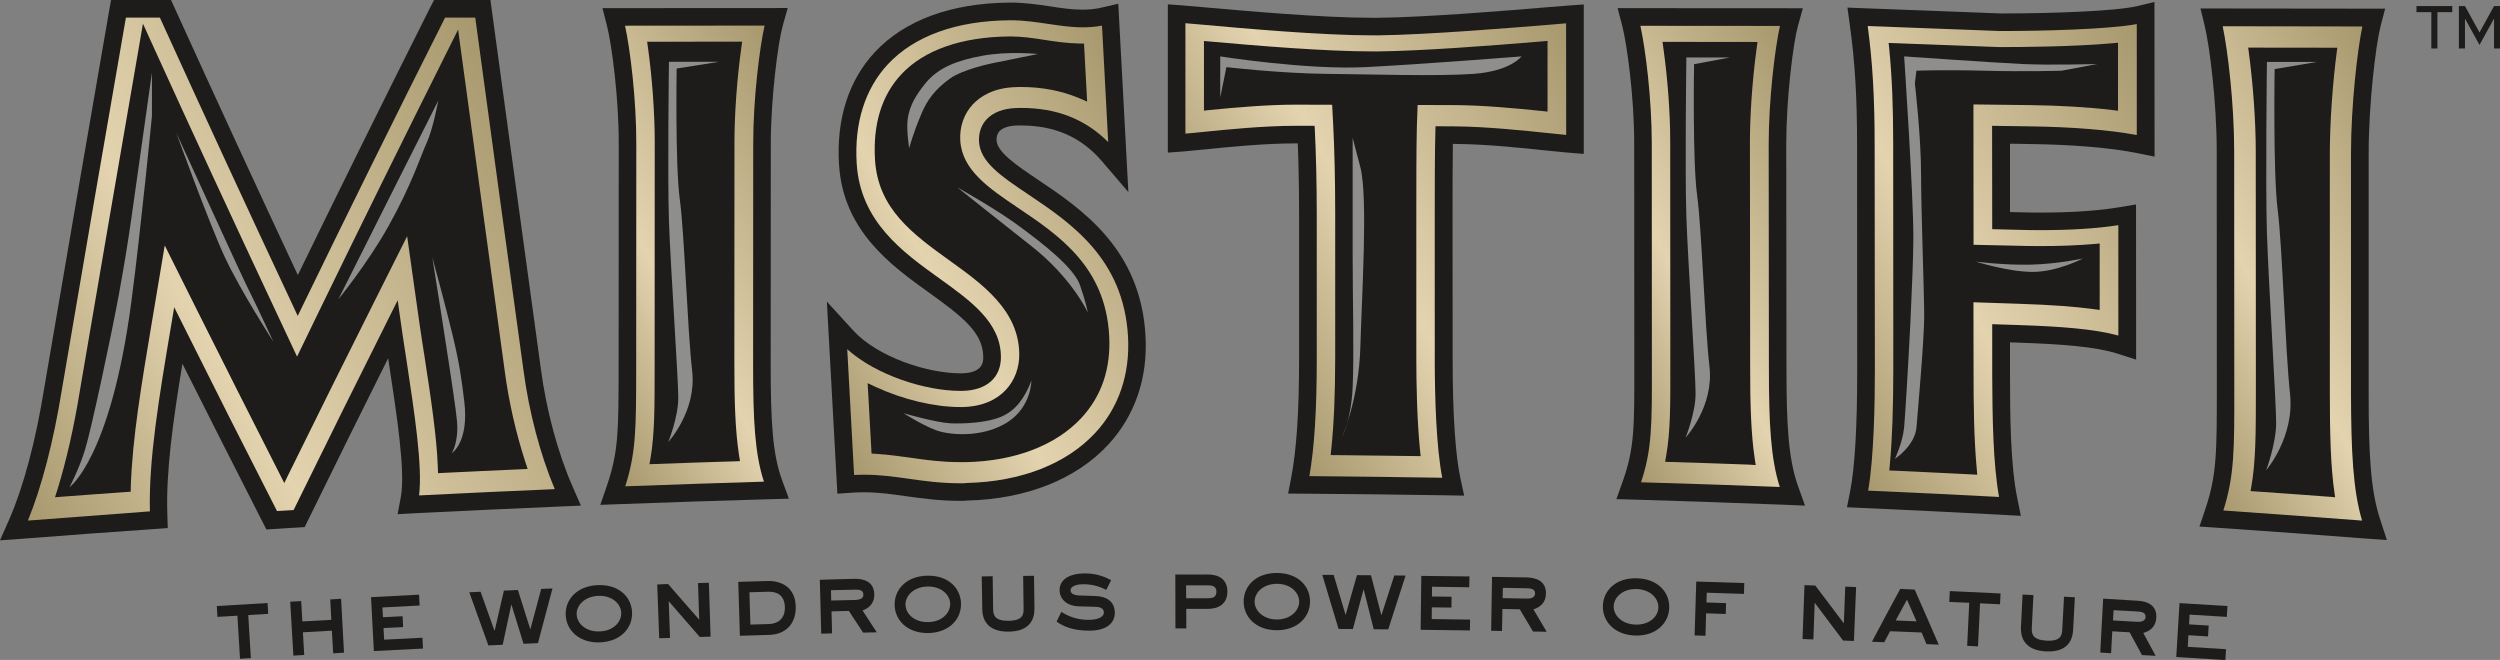 <?xml version="1.0" encoding="utf-8"?>
<!-- Generator: Adobe Illustrator 24.0.0, SVG Export Plug-In . SVG Version: 6.00 Build 0)  -->
<svg version="1.1" id="Layer_1" xmlns="http://www.w3.org/2000/svg" xmlns:xlink="http://www.w3.org/1999/xlink" x="0px" y="0px"
	 viewBox="0 0 230.51 60.85" style="enable-background:new 0 0 230.51 60.85;" xml:space="preserve">
<rect x="0" y="0" width="230.51" height="60.85" fill="#808080" stroke="none"/>
<style type="text/css">
	.st0{fill:#1D1C1A;}
	.st1{fill:url(#SVGID_1_);}
	.st2{fill:url(#SVGID_2_);}
	.st3{fill:url(#SVGID_3_);}
	.st4{fill:url(#SVGID_4_);}
	.st5{fill:url(#SVGID_5_);}
	.st6{fill:url(#SVGID_6_);}
	.st7{fill:url(#SVGID_7_);}
	.st8{opacity:0.5;}
	.st9{fill:#FFFFFF;}
</style>
<g>
	<g>
		<g>
			<path class="st0" d="M226.11,0.56v0.56h-1.37v3.35h-0.56V1.12h-1.37V0.56H226.11z"/>
			<path class="st0" d="M227.29,1.73h-0.01v2.74h-0.56V0.56h0.56l1.34,2.43l1.34-2.43h0.56v3.91h-0.56V1.73h-0.01l-1.33,2.41
				L227.29,1.73z"/>
		</g>
	</g>
	<g>
		<path class="st0" d="M24.67,55.6c0.02,0.33,0.04,0.66,0.06,1c-0.61,0.04-1.23,0.07-1.84,0.11c0.08,1.32,0.16,2.65,0.24,3.97
			c-0.33,0.02-0.67,0.04-1,0.06c-0.08-1.32-0.16-2.65-0.24-3.97c-0.61,0.04-1.22,0.08-1.84,0.11c-0.02-0.33-0.04-0.66-0.06-1
			C21.55,55.79,23.11,55.7,24.67,55.6z"/>
		<path class="st0" d="M27.77,55.42c0.04,0.63,0.07,1.25,0.11,1.88c0.89-0.05,1.78-0.1,2.67-0.15c-0.03-0.63-0.07-1.25-0.1-1.88
			c0.33-0.02,0.67-0.04,1-0.06c0.09,1.66,0.18,3.31,0.27,4.97c-0.33,0.02-0.67,0.04-1,0.06c-0.04-0.7-0.08-1.39-0.12-2.09
			c-0.89,0.05-1.78,0.1-2.67,0.15c0.04,0.7,0.08,1.39,0.12,2.09c-0.33,0.02-0.67,0.04-1,0.06c-0.1-1.66-0.19-3.31-0.29-4.97
			C27.1,55.46,27.44,55.44,27.77,55.42z"/>
		<path class="st0" d="M38.64,54.83c0.02,0.33,0.03,0.67,0.05,1c-1.14,0.06-2.28,0.12-3.43,0.18c0.02,0.3,0.03,0.6,0.05,0.9
			c0.6-0.03,1.21-0.06,1.81-0.09c0.02,0.33,0.03,0.67,0.05,1c-0.6,0.03-1.2,0.06-1.81,0.09c0.02,0.36,0.04,0.72,0.06,1.07
			c1.18-0.06,2.36-0.12,3.53-0.18c0.02,0.33,0.03,0.67,0.05,1c-1.51,0.08-3.02,0.15-4.53,0.23c-0.09-1.66-0.18-3.31-0.26-4.97
			C35.69,54.98,37.16,54.91,38.64,54.83z"/>
		<path class="st0" d="M44.31,54.56c0.43,1.2,0.86,2.4,1.28,3.59c0.01,0,0.01,0,0.02,0c0.28-1.23,0.56-2.46,0.85-3.69
			c0.43-0.02,0.86-0.04,1.29-0.06c0.38,1.2,0.76,2.4,1.14,3.6c0.01,0,0.01,0,0.02,0c0.33-1.23,0.66-2.46,0.99-3.7
			c0.35-0.01,0.69-0.03,1.04-0.04c-0.45,1.68-0.89,3.36-1.34,5.04c-0.45,0.02-0.89,0.04-1.33,0.06c-0.37-1.2-0.74-2.4-1.11-3.6
			c-0.01,0-0.01,0-0.02,0c-0.26,1.23-0.53,2.46-0.79,3.69c-0.44,0.02-0.88,0.04-1.32,0.06c-0.59-1.63-1.17-3.27-1.76-4.9
			C43.62,54.59,43.96,54.58,44.31,54.56z"/>
		<path class="st0" d="M52.16,56.71c-0.06-1.39,0.99-2.68,2.96-2.76c1.98-0.08,3.11,1.12,3.16,2.52c0.05,1.39-1.01,2.68-2.96,2.76
			C53.38,59.3,52.22,58.1,52.16,56.71z M57.28,56.5c-0.03-0.86-0.88-1.61-2.12-1.56c-1.24,0.05-2.03,0.87-1.99,1.72
			c0.04,0.86,0.88,1.61,2.12,1.56C56.53,58.18,57.31,57.37,57.28,56.5z"/>
		<path class="st0" d="M60.6,53.89c0.33-0.01,0.67-0.02,1-0.04c0.95,1.09,1.9,2.18,2.85,3.27c0.01,0,0.01,0,0.02,0
			c-0.04-1.12-0.07-2.24-0.11-3.36c0.33-0.01,0.67-0.02,1-0.03c0.05,1.66,0.11,3.31,0.16,4.97c-0.33,0.01-0.67,0.02-1,0.03
			c-0.95-1.09-1.89-2.18-2.84-3.27c-0.01,0-0.01,0-0.02,0c0.04,1.12,0.08,2.24,0.12,3.36c-0.33,0.01-0.67,0.02-1,0.03
			C60.72,57.21,60.66,55.55,60.6,53.89z"/>
		<path class="st0" d="M70.78,53.57c1.15-0.03,2.54,0.49,2.59,2.34c0.04,1.64-0.96,2.59-2.45,2.63c-0.9,0.03-1.8,0.05-2.7,0.08
			c-0.05-1.66-0.1-3.31-0.15-4.97C68.97,53.62,69.88,53.6,70.78,53.57z M69.19,57.59c0.57-0.02,1.13-0.03,1.7-0.05
			c0.87-0.02,1.51-0.54,1.48-1.55c-0.03-1.17-0.78-1.45-1.56-1.43c-0.57,0.02-1.14,0.03-1.71,0.05
			C69.13,55.61,69.16,56.6,69.19,57.59z"/>
		<path class="st0" d="M78.78,53.37c0.93-0.02,1.81,0.3,1.83,1.43c0.02,0.95-0.62,1.31-1.08,1.49c0.44,0.67,0.87,1.34,1.31,2.01
			c-0.42,0.01-0.84,0.02-1.26,0.03c-0.43-0.67-0.87-1.33-1.31-2c-0.53,0.01-1.06,0.03-1.6,0.04c0.02,0.68,0.03,1.35,0.05,2.03
			c-0.33,0.01-0.67,0.02-1,0.03c-0.04-1.66-0.08-3.32-0.13-4.97C76.66,53.42,77.72,53.4,78.78,53.37z M76.62,54.42
			c0.01,0.32,0.02,0.63,0.02,0.95c0.73-0.02,1.45-0.04,2.18-0.05c0.3-0.01,0.8-0.06,0.79-0.5c-0.01-0.46-0.46-0.46-0.81-0.45
			C78.08,54.39,77.35,54.4,76.62,54.42z"/>
		<path class="st0" d="M82.49,55.78c-0.03-1.39,1.04-2.66,3.01-2.7c1.98-0.04,3.09,1.19,3.11,2.59c0.02,1.39-1.06,2.66-3.01,2.7
			C83.65,58.4,82.51,57.17,82.49,55.78z M87.61,55.68c-0.01-0.86-0.85-1.63-2.09-1.6c-1.24,0.02-2.05,0.83-2.03,1.68
			c0.02,0.86,0.85,1.63,2.09,1.6C86.82,57.34,87.62,56.55,87.61,55.68z"/>
		<path class="st0" d="M91.53,53.13c0.01,1.01,0.03,2.02,0.04,3.02c0.01,0.6,0.17,1.1,1.42,1.09c1.33-0.02,1.4-0.59,1.39-1.12
			c-0.01-1.01-0.03-2.02-0.04-3.02c0.33,0,0.67-0.01,1-0.01c0.01,1.01,0.02,2.02,0.04,3.02c0.01,1.05-0.48,2.11-2.39,2.13
			c-1.73,0.02-2.41-0.89-2.42-2.07c-0.02-1.01-0.03-2.02-0.05-3.02C90.86,53.14,91.2,53.13,91.53,53.13z"/>
		<path class="st0" d="M97.86,56.42c0.87,0.55,1.7,0.74,2.58,0.73c0.5,0,1.35-0.14,1.34-0.69c0-0.4-0.45-0.51-0.76-0.51
			c-0.5-0.01-0.99-0.02-1.49-0.04c-1.22-0.02-1.83-0.72-1.83-1.49c-0.01-0.74,0.53-1.53,2.33-1.55c1.31-0.01,2.12,0.48,2.42,0.63
			c-0.15,0.3-0.3,0.59-0.45,0.89c-0.4-0.2-1.12-0.53-2.11-0.52c-0.53,0-1.18,0.13-1.18,0.57c0,0.38,0.55,0.47,0.89,0.47
			c0.43,0.01,0.87,0.02,1.3,0.04c1.15,0.02,1.88,0.51,1.89,1.55c0.01,0.89-0.69,1.64-2.33,1.65c-1.35,0.01-2.34-0.32-3.04-0.84
			C97.56,57.02,97.71,56.72,97.86,56.42z"/>
		<path class="st0" d="M111.37,52.97c0.97,0,1.8,0.42,1.8,1.57c0,1.11-0.77,1.6-1.8,1.6c-0.66,0-1.33,0-1.99,0c0,0.6,0,1.2,0,1.8
			c-0.33,0-0.67,0-1,0c0-1.66-0.01-3.32-0.01-4.97C109.37,52.98,110.37,52.98,111.37,52.97z M109.37,55.16c0.66,0,1.33,0,1.99,0
			c0.39,0,0.8-0.05,0.8-0.61c0-0.53-0.44-0.58-0.8-0.58c-0.67,0-1.33,0-2,0C109.37,54.37,109.37,54.76,109.37,55.16z"/>
		<path class="st0" d="M114.67,55.46c0-1.39,1.1-2.64,3.07-2.63c1.98,0.01,3.06,1.25,3.05,2.65c-0.01,1.39-1.12,2.63-3.07,2.63
			C115.77,58.1,114.67,56.86,114.67,55.46z M119.79,55.48c0-0.86-0.81-1.65-2.05-1.65c-1.24,0-2.06,0.78-2.06,1.64
			c0,0.86,0.81,1.64,2.05,1.65C118.96,57.12,119.78,56.34,119.79,55.48z"/>
		<path class="st0" d="M122.97,53.01c0.36,1.22,0.73,2.44,1.09,3.66c0.01,0,0.01,0,0.02,0c0.35-1.21,0.69-2.43,1.04-3.64
			c0.43,0,0.86,0.01,1.29,0.01c0.32,1.22,0.63,2.44,0.95,3.66c0.01,0,0.01,0,0.02,0c0.39-1.21,0.79-2.43,1.18-3.64
			c0.35,0,0.69,0.01,1.04,0.01c-0.54,1.65-1.07,3.3-1.6,4.96c-0.45,0-0.89-0.01-1.34-0.01c-0.31-1.22-0.61-2.44-0.92-3.66
			c-0.01,0-0.01,0-0.02,0c-0.33,1.21-0.66,2.43-0.98,3.64c-0.44,0-0.88-0.01-1.32-0.01c-0.5-1.66-1-3.32-1.5-4.98
			C122.27,53,122.62,53.01,122.97,53.01z"/>
		<path class="st0" d="M135.49,53.15c-0.01,0.33-0.01,0.67-0.02,1c-1.14-0.02-2.29-0.03-3.43-0.05c0,0.3-0.01,0.6-0.01,0.9
			c0.6,0.01,1.21,0.02,1.81,0.02c0,0.33-0.01,0.67-0.01,1c-0.6-0.01-1.21-0.02-1.81-0.02c0,0.36-0.01,0.72-0.01,1.08
			c1.18,0.02,2.36,0.03,3.54,0.05c-0.01,0.33-0.01,0.67-0.02,1c-1.51-0.02-3.02-0.04-4.54-0.06c0.02-1.66,0.04-3.32,0.06-4.97
			C132.53,53.11,134.01,53.13,135.49,53.15z"/>
		<path class="st0" d="M140.77,53.24c0.93,0.02,1.8,0.38,1.77,1.5c-0.02,0.95-0.67,1.28-1.15,1.45c0.41,0.69,0.81,1.37,1.22,2.06
			c-0.42-0.01-0.84-0.02-1.26-0.02c-0.41-0.68-0.81-1.37-1.22-2.05c-0.53-0.01-1.07-0.02-1.6-0.03c-0.01,0.68-0.02,1.35-0.04,2.03
			c-0.33-0.01-0.67-0.01-1-0.02c0.03-1.66,0.06-3.32,0.08-4.97C138.65,53.2,139.71,53.22,140.77,53.24z M138.57,54.2
			c-0.01,0.32-0.01,0.63-0.02,0.95c0.73,0.01,1.45,0.03,2.18,0.04c0.3,0.01,0.8-0.02,0.81-0.46c0.01-0.46-0.44-0.48-0.79-0.49
			C140.02,54.22,139.3,54.21,138.57,54.2z"/>
		<path class="st0" d="M147.79,55.88c0.03-1.39,1.16-2.62,3.13-2.56c1.98,0.05,3.03,1.32,2.99,2.72c-0.04,1.39-1.18,2.61-3.13,2.56
			C148.83,58.54,147.76,57.27,147.79,55.88z M152.91,56.01c0.02-0.86-0.77-1.66-2.02-1.7c-1.24-0.03-2.08,0.74-2.1,1.59
			c-0.02,0.86,0.78,1.66,2.02,1.69C152.05,57.63,152.89,56.87,152.91,56.01z"/>
		<path class="st0" d="M157.25,58.62c-0.33-0.01-0.67-0.02-1-0.03c0.05-1.66,0.1-3.32,0.15-4.97c1.48,0.04,2.96,0.09,4.43,0.14
			c-0.01,0.33-0.02,0.67-0.03,1c-1.14-0.04-2.29-0.07-3.43-0.11c-0.01,0.3-0.02,0.6-0.03,0.9c0.6,0.02,1.21,0.04,1.81,0.06
			c-0.01,0.33-0.02,0.67-0.03,1c-0.6-0.02-1.21-0.04-1.81-0.06C157.29,57.24,157.27,57.93,157.25,58.62z"/>
		<path class="st0" d="M166.38,53.95c0.33,0.01,0.67,0.02,1,0.04c0.87,1.15,1.74,2.31,2.61,3.46c0.01,0,0.01,0,0.02,0
			c0.04-1.12,0.09-2.24,0.13-3.36c0.33,0.01,0.67,0.03,1,0.04c-0.07,1.66-0.13,3.31-0.2,4.97c-0.33-0.01-0.67-0.03-1-0.04
			c-0.87-1.15-1.73-2.31-2.6-3.46c-0.01,0-0.01,0-0.02,0c-0.04,1.12-0.08,2.24-0.12,3.36c-0.33-0.01-0.67-0.02-1-0.04
			C166.26,57.26,166.32,55.61,166.38,53.95z"/>
		<path class="st0" d="M175.21,54.3c0.44,0.02,0.89,0.04,1.33,0.06c0.74,1.69,1.49,3.38,2.22,5.08c-0.38-0.02-0.76-0.03-1.13-0.05
			c-0.15-0.36-0.3-0.71-0.45-1.07c-0.97-0.04-1.94-0.08-2.91-0.12c-0.18,0.34-0.36,0.68-0.54,1.02c-0.38-0.02-0.76-0.03-1.13-0.05
			C173.46,57.54,174.33,55.92,175.21,54.3z M174.79,57.21c0.64,0.03,1.28,0.05,1.92,0.08c-0.29-0.67-0.58-1.33-0.88-2
			C175.49,55.93,175.14,56.57,174.79,57.21z"/>
		<path class="st0" d="M184.46,54.72c-0.02,0.33-0.03,0.67-0.05,1c-0.61-0.03-1.23-0.06-1.84-0.09c-0.06,1.32-0.13,2.65-0.19,3.97
			c-0.33-0.02-0.67-0.03-1-0.05c0.06-1.32,0.12-2.65,0.19-3.97c-0.61-0.03-1.23-0.06-1.84-0.08c0.02-0.33,0.03-0.67,0.05-1
			C181.34,54.57,182.9,54.64,184.46,54.72z"/>
		<path class="st0" d="M187.49,54.87c-0.05,1.01-0.1,2.01-0.15,3.02c-0.03,0.6,0.1,1.11,1.35,1.18c1.33,0.07,1.43-0.49,1.46-1.03
			c0.05-1.01,0.11-2.01,0.16-3.02c0.33,0.02,0.67,0.04,1,0.05c-0.05,1.01-0.11,2.01-0.16,3.02c-0.06,1.05-0.61,2.07-2.52,1.97
			c-1.73-0.09-2.34-1.04-2.29-2.22c0.05-1.01,0.1-2.01,0.15-3.02C186.83,54.83,187.16,54.85,187.49,54.87z"/>
		<path class="st0" d="M197.11,55.39c0.93,0.05,1.78,0.45,1.71,1.57c-0.06,0.95-0.72,1.26-1.2,1.4c0.38,0.7,0.76,1.4,1.14,2.11
			c-0.42-0.02-0.84-0.05-1.26-0.07c-0.38-0.7-0.76-1.4-1.14-2.1c-0.53-0.03-1.06-0.06-1.6-0.09c-0.04,0.67-0.08,1.35-0.11,2.02
			c-0.33-0.02-0.67-0.04-1-0.06c0.09-1.66,0.18-3.31,0.27-4.97C194.99,55.27,196.05,55.32,197.11,55.39z M194.88,56.26
			c-0.02,0.32-0.04,0.63-0.05,0.95c0.72,0.04,1.45,0.08,2.17,0.12c0.3,0.02,0.8,0.01,0.83-0.43c0.03-0.46-0.43-0.5-0.77-0.52
			C196.33,56.34,195.6,56.3,194.88,56.26z"/>
		<path class="st0" d="M205.38,55.88c-0.02,0.33-0.04,0.66-0.06,1c-1.14-0.07-2.28-0.14-3.43-0.21c-0.02,0.3-0.04,0.6-0.05,0.9
			c0.6,0.04,1.2,0.07,1.81,0.11c-0.02,0.33-0.04,0.66-0.06,1c-0.6-0.04-1.2-0.07-1.81-0.11c-0.02,0.36-0.04,0.72-0.06,1.07
			c1.18,0.07,2.36,0.14,3.53,0.22c-0.02,0.33-0.04,0.66-0.06,1c-1.51-0.1-3.02-0.19-4.53-0.28c0.1-1.66,0.2-3.31,0.3-4.97
			C202.43,55.7,203.9,55.79,205.38,55.88z"/>
	</g>
	<path class="st0" d="M0.86,47.87c1.3-2.97,2.45-7.27,3.22-12.1c1.95-11.44,3.96-23.11,5.97-34.7L10.24,0h5.53l0.34,0.75
		c3.65,8.03,7.46,16.3,11.35,24.61c3.92-8.05,7.93-16.15,12.2-24.66L40.02,0h5.2l0.15,1.11c1.5,10.99,2.99,21.94,4.49,32.83
		c0.5,3.84,1.57,7.83,2.95,10.96l0.75,1.72l-1.87,0.08c-4.46,0.19-8.97,0.4-13.4,0.62l-1.63,0.09l0.3-1.6
		c0.43-2.3-0.36-7.49-1.13-12.51c-0.02-0.09-0.03-0.18-0.04-0.27c-2.51,5.02-4.98,10.02-7.37,14.9l-0.33,0.67l-3.53,0.22l-0.38-0.75
		c-2.49-4.87-4.95-9.74-7.36-14.53c-0.88,5.34-1.53,10.02-1.39,13.91l0.04,1.24l-1.24,0.09c-4.02,0.27-8.09,0.58-12.1,0.89L0,49.82
		L0.86,47.87z"/>
	<path class="st0" d="M88.57,46.18c-1.97,0-3.52-0.22-5.03-0.43c-1.3-0.18-2.52-0.36-3.89-0.36c-0.38,0-0.75,0.01-1.14,0.04
		l-1.3,0.09l-0.97-17.71l2.43,2.66c2.22,2.44,6.84,3.95,9.85,3.95l0.18,0c1.96-0.04,1.96-1.1,1.96-1.5
		c-0.01-2.24-1.9-3.71-4.99-5.93c-3.54-2.54-7.93-5.71-8.31-11.83c-0.26-4.18,0.89-7.76,3.3-10.35c2.75-2.95,7.05-4.53,12.42-4.57
		h0.12c1.31,0,2.5,0.18,3.65,0.35c1.02,0.16,2,0.3,2.96,0.3c0.64,0,1.23-0.06,1.81-0.2l1.49-0.35l0.93,17.37l-2.45-2.86
		c-1.9-2.21-4.33-3.28-7.45-3.28c-0.12,0-0.24,0-0.36,0c-0.75,0.02-1.33,0.21-1.63,0.53c-0.19,0.21-0.28,0.49-0.26,0.85
		c0.06,1.09,1.81,2.27,3.83,3.63c3.99,2.68,9.46,6.36,9.9,14.38c0.22,3.9-0.97,7.36-3.43,10.03c-2.96,3.2-7.57,5.03-12.99,5.16
		C88.99,46.18,88.78,46.18,88.57,46.18z"/>
	<path class="st0" d="M133.38,45.67c-4.34-0.07-8.73-0.12-13.07-0.15l-1.54-0.01l0.29-1.51c0.49-2.56,0.72-6.09,0.72-10.79l0-13.38
		c0-2.28-0.04-4.66-0.12-6.61h-0.19c-2.86,0-6.2,0.33-8.42,0.56c-0.84,0.08-1.53,0.15-2,0.19l-1.37,0.1V0.4l1.37,0.1
		c0.35,0.03,1.04,0.09,1.97,0.17c3.51,0.31,10.8,0.97,15.49,0.97c0.19,0,0.36,0,0.54,0c4.53-0.05,12.15-0.68,15.81-0.99
		c0.84-0.07,1.46-0.12,1.79-0.14l1.38-0.1l0,13.78l-1.38-0.11c-0.46-0.04-1.14-0.11-1.95-0.19c-2.27-0.24-5.7-0.61-8.65-0.62h-0.09
		c-0.03,2.09-0.03,4.57-0.03,6.63l0.01,13.42c0,4.87,0.26,8.7,0.72,10.8L135,45.7L133.38,45.67z"/>
	<path class="st0" d="M184.67,47.47c-4.28-0.23-8.61-0.44-12.88-0.63l-1.49-0.07l0.29-1.47c0.43-2.14,0.66-6.08,0.65-11.1
		l-0.01-20.78c0-4.54-0.2-7.78-0.68-11.2l-0.21-1.52l1.53,0.06c4.19,0.16,8.39,0.31,12.58,0.48h0.17c4.62,0,10.48-0.21,12.45-0.68
		l1.58-0.38l0.01,14.26l-1.54-0.31c-2.44-0.5-5.98-0.8-9.98-0.85l-1.81-0.03l0,6.3l0.8,0.02c0.69,0.02,1.36,0.03,2,0.03
		c2.91,0,5.37-0.17,7.33-0.5l1.49-0.25l0.01,14.31l-1.68-0.54c-2.03-0.66-5.16-0.89-9.22-1.03l-0.73-0.02l0,3.06
		c0,3.91,0.06,8.32,0.67,11.3l0.33,1.63L184.67,47.47z"/>
	<path class="st0" d="M218.17,49.66c-4.55-0.35-9.16-0.69-13.71-1l-1.66-0.11l0.53-1.58c1.07-3.18,1.07-5.23,1.07-11.31l-0.01-21.73
		c0-4.53-0.66-9.71-1.11-11.56l-0.39-1.59l17.03,0.02l-0.42,1.6c-0.44,1.72-1.1,7.15-1.1,11.75l0,22.05c0,5.63,0.16,9,1.08,11.76
		l0.6,1.83L218.17,49.66z"/>
	<path class="st0" d="M164.53,46.54c-4.58-0.18-9.21-0.33-13.73-0.47l-1.76-0.05l0.59-1.66c1.07-3.02,1.07-4.95,1.06-10.67
		l-0.01-20.48c0-4.26-0.66-9.12-1.11-10.86l-0.42-1.6l17.08,0.01l-0.45,1.62c-0.44,1.59-1.08,6.65-1.08,10.94l0.02,20.61
		c0,5.24,0.17,8.37,1.07,10.9l0.64,1.79L164.53,46.54z"/>
	<path class="st0" d="M55.96,44.78c1.07-3.13,1.07-5.07,1.08-10.83l0.01-20.65c0.01-4.27-0.64-9.19-1.09-10.95l-0.41-1.6l17.08-0.01
		l-0.46,1.63c-0.43,1.53-1.09,6.63-1.1,10.82l-0.01,20.41c0,5.19,0.16,8.27,1.06,10.7l0.62,1.68l-1.79,0.05
		c-4.54,0.13-9.16,0.28-13.73,0.45l-1.87,0.07L55.96,44.78z"/>
	<g>
		<linearGradient id="SVGID_1_" gradientUnits="userSpaceOnUse" x1="-0.901" y1="41.992" x2="50.11" y2="12.54">
			<stop  offset="0" style="stop-color:#A8986E"/>
			<stop  offset="0.386" style="stop-color:#E3D3AF"/>
			<stop  offset="1" style="stop-color:#A8986E"/>
		</linearGradient>
		<path class="st1" d="M2.57,48c1.26-3.06,2.36-7.28,3.12-11.98c1.91-11.23,3.9-22.8,5.92-34.4h3.13
			c3.95,8.69,8.12,17.72,12.41,26.86l0.3,0.65l0.31-0.64c4.24-8.73,8.7-17.77,13.28-26.87h2.78c1.48,10.9,2.96,21.74,4.45,32.54
			c0.5,3.8,1.54,7.75,2.88,10.94c-4.19,0.18-8.4,0.37-12.51,0.58c0.33-2.68-0.41-7.54-1.19-12.66c-0.22-1.42-0.44-2.85-0.63-4.25
			l-0.15-1.08l-0.49,0.97c-3.1,6.18-6.16,12.36-9.11,18.37l-1.53,0.09c-2.97-5.81-6-11.81-9.01-17.85l-0.47-0.94l-0.28,1.67
			c-1.12,6.64-2.08,12.39-1.96,17.15C9.95,47.44,6.17,47.72,2.57,48z"/>
		<linearGradient id="SVGID_2_" gradientUnits="userSpaceOnUse" x1="72.903" y1="33.668" x2="107.974" y2="13.42">
			<stop  offset="0" style="stop-color:#A8986E"/>
			<stop  offset="0.386" style="stop-color:#E3D3AF"/>
			<stop  offset="1" style="stop-color:#A8986E"/>
		</linearGradient>
		<path class="st2" d="M88.58,44.56c-1.86,0-3.36-0.21-4.81-0.42c-1.36-0.19-2.64-0.37-4.12-0.37c-0.3,0-0.6,0.01-0.9,0.02
			c-0.15-2.62-0.63-11.59-0.63-11.59c2.69,2.42,7.25,3.84,10.41,3.84l0.21,0c2.23-0.05,3.55-1.21,3.55-3.12
			c-0.01-3.18-2.75-5.15-5.66-7.24c-3.43-2.46-7.31-5.26-7.64-10.61c-0.23-3.72,0.77-6.89,2.88-9.15c2.44-2.61,6.32-4.01,11.24-4.05
			l0.1,0c1.2,0,2.32,0.17,3.41,0.33c1.09,0.16,2.12,0.32,3.21,0.32c0.62,0,1.21-0.05,1.78-0.16c0.14,2.67,0.57,10.74,0.57,10.74
			c-2.12-2.12-4.76-3.15-8.04-3.15c-0.13,0-0.26,0-0.4,0.01c-1.21,0.03-2.17,0.4-2.78,1.05c-0.49,0.53-0.73,1.24-0.69,2.04
			c0.1,1.9,2.06,3.21,4.55,4.88c3.91,2.63,8.79,5.91,9.19,13.12c0.19,3.45-0.85,6.51-3,8.84c-2.66,2.88-6.86,4.52-11.83,4.64
			C88.97,44.56,88.77,44.56,88.58,44.56z"/>
		<linearGradient id="SVGID_3_" gradientUnits="userSpaceOnUse" x1="111.818" y1="28.474" x2="147.654" y2="7.784">
			<stop  offset="0" style="stop-color:#A8986E"/>
			<stop  offset="0.386" style="stop-color:#E3D3AF"/>
			<stop  offset="1" style="stop-color:#A8986E"/>
		</linearGradient>
		<path class="st3" d="M132.98,44.05c-3.96-0.07-8.08-0.11-12.25-0.15c0.46-2.61,0.68-6.11,0.68-10.69V19.83
			c0-2.82-0.07-5.77-0.18-7.91l-0.02-0.32l-0.32,0c-0.45,0-0.9,0-1.35,0h-0.06c-2.95,0-6.35,0.34-8.6,0.57
			c-0.62,0.06-1.15,0.12-1.58,0.15V2.14c0.39,0.03,0.94,0.08,1.62,0.14c3.53,0.32,10.87,0.98,15.61,0.98c0,0,0.37,0,0.54,0
			c4.64-0.06,12.34-0.7,16.04-1c0.53-0.04,0.97-0.08,1.29-0.11c0,3.43,0,6.86,0.01,10.29c-0.42-0.04-0.95-0.1-1.57-0.16
			c-2.3-0.24-5.77-0.61-8.79-0.63c-0.39,0-1.69-0.01-1.69-0.01l-0.01,0.33c-0.06,2.29-0.06,5.28-0.06,7.91l0,13.43
			C132.3,36.66,132.42,41.16,132.98,44.05z"/>
		<linearGradient id="SVGID_4_" gradientUnits="userSpaceOnUse" x1="164.606" y1="31.998" x2="201.809" y2="10.519">
			<stop  offset="0" style="stop-color:#A8986E"/>
			<stop  offset="0.386" style="stop-color:#E3D3AF"/>
			<stop  offset="1" style="stop-color:#A8986E"/>
		</linearGradient>
		<path class="st4" d="M184.32,45.82c-4.03-0.21-8.08-0.41-12.07-0.58c0.54-3.07,0.62-8.18,0.62-11.03
			c-0.01-6.94-0.01-13.86-0.02-20.79c0-4.44-0.19-7.67-0.64-11.02c4.06,0.15,8.13,0.31,12.2,0.46l0.23,0
			c3.43,0,9.69-0.14,12.38-0.64l0,10.23c-2.52-0.47-6-0.75-9.88-0.8l-3.46-0.05l0,0.35c0.01,2.95,0.01,5.9,0.01,8.85v0.33l2.39,0.06
			c0.71,0.02,1.39,0.03,2.05,0.03c2.79,0,5.21-0.15,7.19-0.46c0,3.39,0,6.79,0,10.18c-2.2-0.61-5.3-0.84-9.22-0.97l-2.41-0.08
			l0,0.35c0,1.46,0,2.93,0,4.39C183.71,38.43,183.76,42.71,184.32,45.82z"/>
		<linearGradient id="SVGID_5_" gradientUnits="userSpaceOnUse" x1="197.128" y1="33.433" x2="226.082" y2="16.716">
			<stop  offset="0" style="stop-color:#A8986E"/>
			<stop  offset="0.386" style="stop-color:#E3D3AF"/>
			<stop  offset="1" style="stop-color:#A8986E"/>
		</linearGradient>
		<path class="st5" d="M217.79,48c-4.32-0.33-8.61-0.64-12.79-0.93c1.02-3.23,1.02-5.58,1.01-11.47l-0.01-21.66
			c0-4.41-0.59-9.29-1.06-11.52l12.88,0.02c-0.46,2.15-1.05,7.34-1.05,11.73v22.05C216.79,41.71,216.95,45.13,217.79,48z"/>
		<linearGradient id="SVGID_6_" gradientUnits="userSpaceOnUse" x1="143.885" y1="31.597" x2="171.711" y2="15.532">
			<stop  offset="0" style="stop-color:#A8986E"/>
			<stop  offset="0.386" style="stop-color:#E3D3AF"/>
			<stop  offset="1" style="stop-color:#A8986E"/>
		</linearGradient>
		<path class="st6" d="M164.1,44.9c-4.3-0.17-8.6-0.31-12.79-0.43c1.01-3.05,1.01-5.27,1-10.77c0-6.86-0.01-13.67-0.01-20.48
			c0-4.13-0.58-8.72-1.05-10.84l12.87,0.01c-0.46,2.03-1.04,6.84-1.04,10.94c0,0,0.01,16.17,0.02,20.61
			C163.1,39.05,163.26,42.24,164.1,44.9z"/>
		<linearGradient id="SVGID_7_" gradientUnits="userSpaceOnUse" x1="49.965" y1="31.525" x2="77.996" y2="15.342">
			<stop  offset="0" style="stop-color:#A8986E"/>
			<stop  offset="0.386" style="stop-color:#E3D3AF"/>
			<stop  offset="1" style="stop-color:#A8986E"/>
		</linearGradient>
		<path class="st7" d="M57.65,44.84c1-3.12,1-5.33,1.01-10.82v-0.13c0.01-6.86,0.01-13.72,0.01-20.59
			c0.01-4.16-0.57-8.79-1.04-10.93c4.29,0,8.58,0,12.87-0.01c-0.46,2.01-1.05,6.77-1.05,10.83l-0.01,20.41c0,5.09,0.15,8.24,1,10.81
			C66.21,44.54,61.91,44.68,57.65,44.84z"/>
	</g>
	<path class="st0" d="M214.99,45.82c-2.4-0.18-4.8-0.36-7.2-0.52l-0.28-0.02l0.05-0.28c0.44-2.44,0.44-5.03,0.44-9.33l-0.01-21.73
		c0-2.78-0.25-6.24-0.66-9.26l-0.04-0.29l8.22,0.01l-0.04,0.29c-0.4,3.03-0.65,6.67-0.65,9.48v22.05c0,3.77,0.07,6.8,0.44,9.31
		l0.05,0.32L214.99,45.82z"/>
	<path class="st0" d="M5.3,45.13c0.82-2.65,1.53-5.79,2.06-9.08C9.08,25.94,10.95,15.1,12.9,3.81l0.28-1.63l0.68,1.5
		c3.69,8.12,7.63,16.63,11.7,25.3l1.83,3.9L29.27,29c3.97-8.17,7.97-16.28,12.23-24.79l0.74-1.48l0.22,1.63
		c1.36,9.97,2.71,19.9,4.07,29.79c0.37,2.82,1.03,5.75,1.91,8.45l0.21,0.64l-0.67,0.03c-2.36,0.11-4.72,0.21-7.07,0.33l-0.52,0.03
		l-0.02-0.52c-0.09-2.79-0.65-6.48-1.25-10.39l-0.03-0.17c-0.22-1.42-0.44-2.85-0.63-4.26l-0.92-6.51l-2.95,5.88
		c-2.66,5.3-5.33,10.67-7.93,15.96l-0.45,0.92l-0.46-0.91c-2.67-5.25-5.27-10.41-7.74-15.35l-2.82-5.65l-1.16,6.92
		c-0.98,5.84-1.83,10.88-1.97,15.33l-0.01,0.46l-0.46,0.03c-1.92,0.13-3.85,0.28-5.77,0.42l-0.75,0.06L5.3,45.13z"/>
	<path class="st0" d="M88.56,42.61c-1.74,0-3.11-0.19-4.56-0.4c-1.03-0.14-2.07-0.29-3.19-0.36l-0.45-0.03L80,35.33l0.77,0.36
		c2.49,1.15,5.39,1.84,7.74,1.84l0.25,0c3.62-0.08,5.23-2.49,5.22-4.84c-0.01-4.05-3.38-6.48-6.36-8.62
		c-3.43-2.47-6.66-4.79-6.94-9.33c-0.2-3.28,0.61-5.93,2.41-7.87c2.1-2.26,5.56-3.47,10-3.51h0.09c1.08,0,2.13,0.16,3.15,0.32
		l0.06,0.01c0.99,0.15,2.01,0.3,3.09,0.32l0.47,0.01l0.29,5.35L99.5,9.05c-1.61-0.68-3.42-1.03-5.38-1.03
		c-0.12,0-0.45,0.01-0.45,0.01c-2.12,0.06-3.34,0.91-3.99,1.61c-0.8,0.87-1.21,2.04-1.14,3.3c0.15,2.74,2.65,4.42,5.29,6.2
		c3.79,2.55,8.09,5.44,8.44,11.8c0.17,3.02-0.69,5.57-2.55,7.58c-2.34,2.53-6.11,3.99-10.61,4.09
		C88.93,42.61,88.74,42.61,88.56,42.61z"/>
	<path class="st0" d="M130.4,42.05c-2.2-0.03-4.42-0.06-6.62-0.08l-1.09-0.01l0.06-0.56c0.24-2.3,0.36-5.06,0.36-8.43l0-13.38
		c0-2.92-0.07-5.91-0.18-7.99l-0.1-1.94l-3.37-0.01c-2.58,0-5.44,0.25-7.89,0.49l-0.56,0.06V3.78l0.56,0.05
		c4.36,0.39,10.65,0.91,14.94,0.91l0.58,0c4.01-0.05,10.14-0.51,15.05-0.92l0.55-0.05l0,6.52l-0.56-0.06
		c-2.35-0.24-5.38-0.53-8.07-0.54l-3.35-0.01l-0.07,2.01c-0.05,2.21-0.05,5.17-0.05,7.55l0,13.83c0,2.28,0.06,5.6,0.34,8.42
		l0.06,0.57L130.4,42.05z"/>
	<path class="st0" d="M181.73,43.74c-2.33-0.12-4.67-0.23-7-0.34l-0.53-0.02l0.05-0.53c0.22-2.32,0.32-5.31,0.32-8.87l-0.01-20.79
		c0-3.41-0.11-6.08-0.36-8.65l-0.06-0.58l0.58,0.02c3.2,0.12,6.4,0.24,9.61,0.36h0.27c1.44,0,6.41-0.02,10.14-0.35l0.55-0.05v6.27
		l-0.57-0.07c-2.18-0.26-4.73-0.41-7.57-0.45l-5.19-0.06l0.01,12.94l4.06,0.09c0.72,0.02,1.41,0.03,2.08,0.03
		c1.78,0,3.44-0.06,4.94-0.19l0.55-0.05l0,6.13l-0.58-0.08c-1.7-0.23-3.82-0.39-6.87-0.49l-4.19-0.14l0.01,6.52
		c0,2.78,0.03,5.99,0.29,8.79l0.05,0.59L181.73,43.74z"/>
	<path class="st0" d="M161.27,42.84c-2.39-0.09-4.78-0.17-7.15-0.24l-0.59-0.02l0.1-0.58c0.39-2.23,0.39-4.6,0.38-8.54L154,12.98
		c0-2.59-0.24-5.78-0.63-8.54l-0.08-0.58l8.76,0.01l-0.08,0.58c-0.39,2.85-0.62,6.09-0.62,8.65l0.02,20.61
		c0,3.46,0.07,6.23,0.42,8.56l0.09,0.61L161.27,42.84z"/>
	<path class="st0" d="M59.99,42.19c0.37-2.22,0.37-4.57,0.37-8.47l0.01-20.65c0-2.6-0.23-5.83-0.62-8.64l-0.08-0.58l8.76-0.01
		l-0.08,0.58c-0.39,2.8-0.62,5.99-0.63,8.53l-0.01,20.41c0,3.49,0.07,6.29,0.43,8.59l0.09,0.57l-0.58,0.02
		c-2.37,0.07-4.76,0.15-7.15,0.24l-0.62,0.02L59.99,42.19z"/>
	<g class="st8">
		<path class="st9" d="M14.02,6.62c-2.09,14.7-2.01,14.72-3.06,20.54C10.27,30.9,8.4,39.69,7.83,41.5
			c-0.57,1.82-1.42,3.42-1.42,3.42s3.8-2.69,5.7-17.09c0.9-6.83,1.9-17.13,1.9-17.13V6.62z"/>
		<path class="st9" d="M40.41,9.28c0,0-2.87,5.69-3.74,7.42c-0.87,1.73-5.47,10.89-5.47,10.89s2.7-3.31,4.61-6.72
			c2.18-3.9,2.95-6.44,3.55-7.74C39.94,11.84,40.41,9.28,40.41,9.28z"/>
		<path class="st9" d="M95.7,4.98c0,0-2.74-0.29-5.18,0.17c-2.21,0.41-4.03,1.06-5.24,2.59c-0.78,0.99-1.39,1.91-1.58,3.19
			c-0.15,1.02,0.13,2.74,0.13,2.74s0.35-1.37,1.18-3.3c0.47-1.09,1.16-2.1,2.57-3.12c1.26-0.9,4.02-1.44,4.02-1.44L95.7,4.98z"/>
		<path class="st9" d="M88.27,17.28c0,0,3.66,2.04,5.8,3.64c2.14,1.59,4.95,3.75,5.52,5.4c0.57,1.65,0.71,2.5,0.71,2.5
			s-1.44-3.19-5.24-6.16C93.14,21.16,88.27,17.28,88.27,17.28z"/>
		<path class="st9" d="M95.1,35.11c-0.68,1.71-1.48,2.72-2.71,3.28c-1.42,0.64-3.77,0.69-4.77,0.64c-1.35-0.07-4.31-0.93-4.31-0.93
			s2.21,1.41,3.45,1.71c1.64,0.39,4.13,0.36,6.09-0.85C95.1,37.55,95.1,35.11,95.1,35.11z"/>
		<path class="st9" d="M112.51,8.98V5.2c0,0,7.98,1.26,13.39,0.99c5.41-0.28,14.39-0.99,14.39-0.99s-1,1.36-4.42,1.61
			c-3.42,0.24-9.26,0.04-13.53,0c-4.27-0.04-9.26-0.62-9.26-0.62L112.51,8.98z"/>
		<path class="st9" d="M124.72,23.66c0,4.01,0.14,9,0,12.06c-0.14,3.06-1,4.63-1,4.63s1.57-3.47,1.71-8.36
			c0.14-4.89,0.71-13.86,0-16.57c-0.71-2.71-0.71-2.71-0.71-2.71S124.72,19.65,124.72,23.66z"/>
		<path class="st9" d="M159.5,5.3h-4.01c0,0-0.14,10.55,0,14.68c0.14,4.15,0.85,14.48,0.85,16.31c0,1.78-0.92,4.06-0.92,4.06
			s2.63-2.85,2.2-6.55c-0.43-3.7-0.71-12.68-1.14-15.81c-0.43-3.13-0.28-12.07-0.28-12.07"/>
		<path class="st9" d="M193.38,5.9c0,0-4.27,0.13-6.98,0c-2.71-0.13-10.83-0.7-10.83-0.7s0.85,12.68,0.85,16.67
			c0,1.69-0.13,4.82-0.28,7.99c-0.22,4.33-0.49,8.71-0.57,9.53c-0.14,1.43-0.85,2.92-0.85,2.92s1.85-1.21,1.99-2.92
			c0.14-1.71,0.71-8.12,0.71-10.26c0-2.14-0.29-9.69-0.29-13.11s-0.57-8.33-0.57-8.33l0.14-1.17c0,0,2.42-0.1,6.27,0
			c3.85,0.1,7.12,0,7.12,0L193.38,5.9z"/>
		<path class="st9" d="M192.06,23.83c0,0-2.22,0.5-4.78,0.57c-2.56,0.06-5.1-0.28-5.1-0.28s2.91,0.93,5.19,0.95
			C189.65,25.09,192.06,23.83,192.06,23.83z"/>
		<path class="st9" d="M213.63,5.71h-4.61c0,0-0.14,11.33,0,15.77c0.14,4.44,0.85,15.61,0.85,17.52c0,1.91-0.92,4.36-0.92,4.36
			s2.63-3.06,2.2-7.04c-0.43-3.98-0.71-13.62-1.14-16.99c-0.43-3.37-0.28-12.96-0.28-12.96"/>
		<path class="st9" d="M66.29,5.7h-4.61c0,0-0.14,10.55,0,14.68c0.14,4.13,0.86,14.53,0.86,16.31c0,1.78-0.92,4.06-0.92,4.06
			s2.63-2.85,2.2-6.55c-0.43-3.7-0.71-12.68-1.14-15.81c-0.43-3.13-0.29-12.07-0.29-12.07"/>
		<path class="st9" d="M16.25,12.24c6.03,13.13,6.01,13.13,6.92,14.97c0.69,1.38,2.04,4.31,2.04,4.31s-3.04-4.72-4.48-7.81
			C19.29,20.62,16.25,12.24,16.25,12.24z"/>
		<path class="st9" d="M41.65,41.79c0,0,0.65-0.98,0.49-2.93c-0.02-0.22-0.06-0.58-0.12-1.04c-0.49-3.69-2.16-14.09-2.16-14.09
			s1.18,4.28,1.87,7.16c0.68,2.82,0.85,4.25,1.08,6.15C43.26,40.78,41.65,41.79,41.65,41.79z"/>
	</g>
</g>
</svg>

